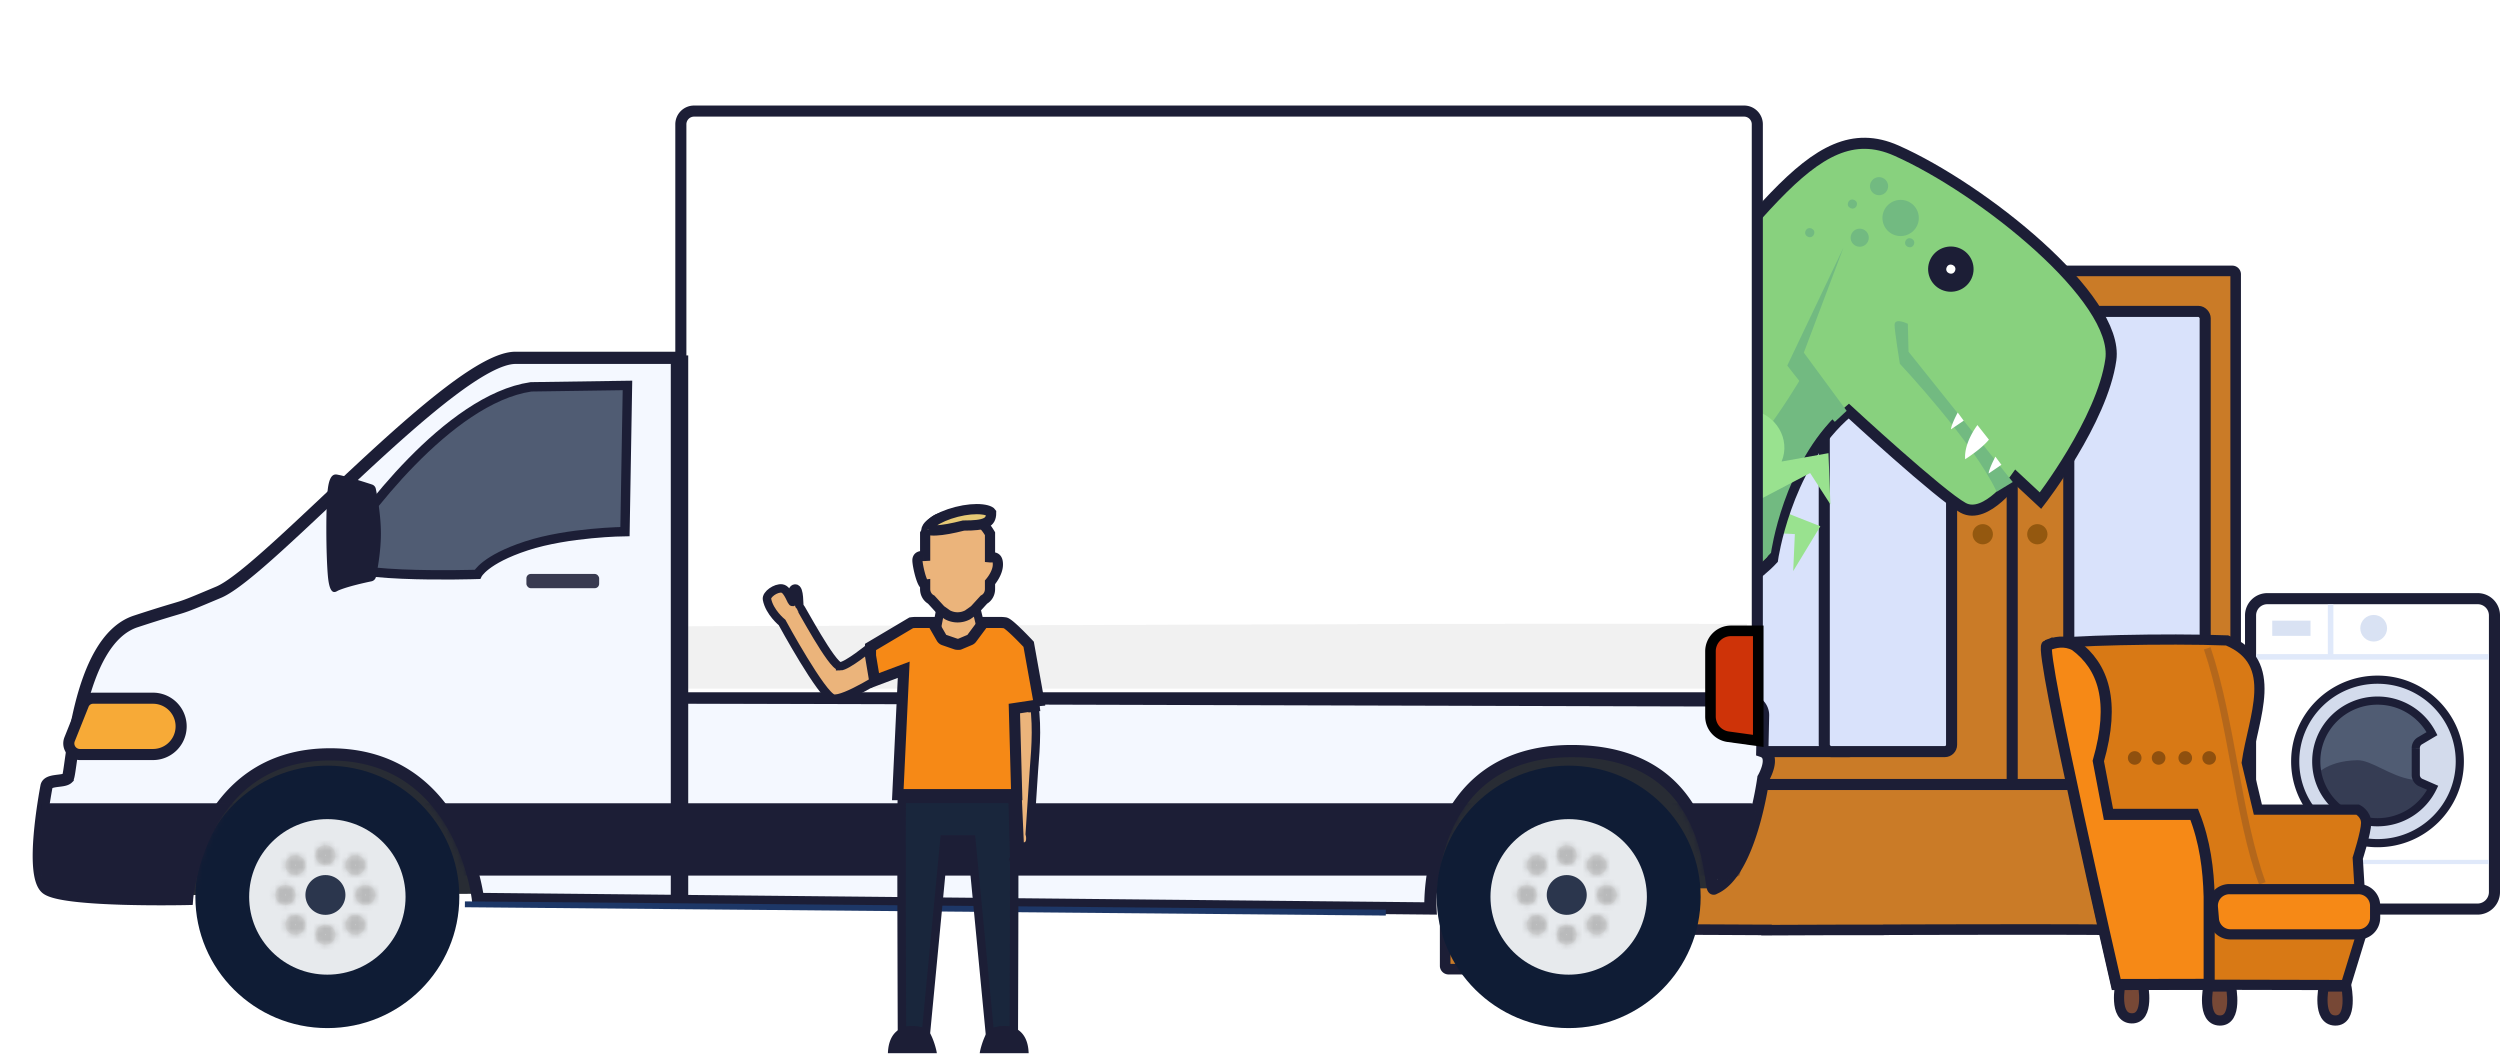 <svg width="451" height="191" fill="none" xmlns="http://www.w3.org/2000/svg"><path fill-rule="evenodd" clip-rule="evenodd" d="M318.679 167.754h-.987s-36.167-.206-38.698 0c-1.58.129-2.215 1.798-2.938 3.696-.435 1.143-.902 2.367-1.624 3.389H261.32a.614.614 0 01-.613-.613V49.487c0-.338.275-.613.613-.613h141.381c.339 0 .613.274.613.613v124.738a.612.612 0 01-.613.613h-14.963c-.089-3.207-2.446-6.578-4.737-7.034-.83-.165-24.709-.129-43.13-.075a.62.62 0 01-.174.025h-7.724c-7.789.026-13.294.05-13.294.05v-.05z" fill="#CA7B27"/><path d="M318.679 167.754h.953v-.953h-.953v.953zm-.987 0l-.006.953h.006v-.953zm-38.698 0l-.077-.95.077.95zm-2.938 3.696l-.891-.339.891.339zm-1.624 3.389v.953h.493l.285-.402-.778-.551zm44.831-125.965v.953h.045l-.045-.953zm68.475 125.964l-.953.027.026.927h.927v-.954zm-4.737-7.034l.186-.935-.186.935zm-43.13-.075l-.003-.953h-.136l-.13.038.269.915zm-7.898.025v-.953h-.004l.004.953zm-13.294.05h-.953v.957l.957-.004-.004-.953zm0-1.003h-.987v1.906h.987v-1.906zm-.987.953l.005-.953h-.006l-.02-.001h-.078l-.303-.002-1.152-.006-4.132-.02c-3.431-.016-8.031-.036-12.711-.049-9.318-.025-19.06-.027-20.378.081l.155 1.9c1.212-.099 10.819-.1 20.218-.074 4.678.013 9.277.032 12.707.048l4.131.021 1.152.006.303.002H317.686l.006-.953zm-38.775-.95c-1.18.096-1.963.79-2.507 1.606-.518.779-.896 1.783-1.245 2.701l1.782.679c.373-.981.675-1.76 1.05-2.323.35-.525.674-.73 1.075-.763l-.155-1.9zm-3.752 4.307c-.443 1.164-.871 2.271-1.511 3.177l1.556 1.102c.804-1.138 1.31-2.48 1.737-3.6l-1.782-.679zm-.733 2.775H261.32v1.906h13.112v-1.906zm-13.112 0a.34.34 0 01.34.34h-1.906c0 .865.701 1.566 1.566 1.566v-1.906zm.34.34V49.487h-1.906v124.739h1.906zm0-124.739a.34.34 0 01-.34.34v-1.906c-.865 0-1.566.701-1.566 1.566h1.906zm-.34.34h57.943v-1.906H261.32v1.906zm57.988 0h-.016V47.92c-.024 0-.049 0-.073.002l.089 1.904zm-.016 0h83.409V47.92h-83.409v1.907zm83.409 0a.34.34 0 01-.34-.34h1.907c0-.866-.702-1.567-1.567-1.567v1.907zm-.34-.34v124.738h1.907V49.487h-1.907zm0 124.738a.34.34 0 01.34-.34v1.907c.865 0 1.567-.702 1.567-1.567h-1.907zm.34-.34h-14.963v1.907h14.963v-1.907zm-14.01.927c-.05-1.814-.735-3.633-1.708-5.06-.956-1.401-2.304-2.586-3.796-2.883l-.372 1.87c.799.159 1.775.888 2.593 2.087.8 1.175 1.338 2.645 1.377 4.039l1.906-.053zm-5.504-7.943a4.169 4.169 0 00-.567-.046c-.235-.01-.55-.018-.937-.025-.774-.015-1.851-.027-3.174-.036-2.646-.019-6.287-.029-10.476-.031-8.378-.005-18.954.018-28.165.045l.005 1.906c9.211-.026 19.785-.049 28.159-.044 4.188.002 7.824.011 10.464.03 1.32.01 2.388.022 3.151.036.382.007.682.015.898.024.258.01.31.019.27.011l.372-1.87zm-43.585-.055a.34.34 0 01.095-.013v1.906c.153 0 .301-.022.443-.063l-.538-1.83zm.095-.013h-7.724v1.906h7.724v-1.906zm-7.728 0l-9.568.034-2.744.011-.73.003-.188.001h-.06l-.003.001h-.001l.004.953.004.953h.064l.188-.001.73-.003 2.744-.011c2.349-.009 5.673-.022 9.567-.035l-.007-1.906zm-12.337 1.003v-.05h-1.906v.05h1.906z" fill="#1C1E36"/><ellipse cx="296.391" cy="96.338" rx="1.83" ry="1.826" fill="#94580F"/><ellipse cx="303.711" cy="96.338" rx="1.83" ry="1.826" fill="#94580F"/><rect x="266.197" y="56.176" width="27.45" height="79.413" rx="1.227" fill="#D9E2FB"/><path fill-rule="evenodd" clip-rule="evenodd" d="M287.3 155.545l-.071.001-.071-.001h-6.261l-.073.001-.072-.001h-.536a.307.307 0 01-.299-.238 1.826 1.826 0 01.907-3.412c1.011 0 1.83.817 1.83 1.825h2.745a1.829 1.829 0 011.83-1.825 1.824 1.824 0 01.908 3.411.307.307 0 01-.299.239h-.538z" fill="#94580F"/><rect x="307.371" y="56.176" width="27.45" height="79.413" rx="1.227" fill="#D9E2FB" stroke="#1C1E36" stroke-width="2"/><path d="M300.051 48.874v92.648h-39.344 79.604" stroke="#AC6814" stroke-width=".846"/><mask id="a" fill="#fff"><rect x="290.207" y="147.603" width="34.471" height="12.878" rx="1.227"/></mask><rect x="290.207" y="147.603" width="34.471" height="12.878" rx="1.227" fill="#FAC775" stroke="#1C1E36" stroke-width="4" mask="url(#a)"/><mask id="b" fill="#fff"><rect x="326.832" y="147.603" width="34.471" height="12.878" rx="1.227"/></mask><rect x="326.832" y="147.603" width="34.471" height="12.878" rx="1.227" fill="#FAC775" stroke="#1C1E36" stroke-width="4" mask="url(#b)"/><mask id="c" fill="#fff"><rect x="363.458" y="147.603" width="34.471" height="12.878" rx="1.227"/></mask><rect x="363.458" y="147.603" width="34.471" height="12.878" rx="1.227" fill="#FAC775" stroke="#1C1E36" stroke-width="4" mask="url(#c)"/><ellipse cx="357.691" cy="96.375" rx="1.833" ry="1.826" fill="#94580F"/><ellipse cx="367.534" cy="96.375" rx="1.833" ry="1.826" fill="#94580F"/><rect x="329.098" y="56.175" width="22.968" height="79.413" rx="1.227" fill="#D9E2FB" stroke="#1C1E36" stroke-width="2"/><rect x="373.209" y="56.175" width="24.608" height="79.413" rx="1.227" fill="#D9E2FB" stroke="#1C1E36" stroke-width="2"/><path fill="#002A78" fill-opacity=".12" d="M252.504 66.043h28.008v1.073h-28.008z"/><ellipse cx="266.508" cy="95.019" rx="7.54" ry="7.512" fill="#fff"/><ellipse cx="266.508" cy="95.019" rx="5.386" ry="5.366" fill="#ECECEC"/><path fill="#002A78" fill-opacity=".12" d="M293.438 66.043h28.008v1.073h-28.008zM328.987 66.043h28.008v1.073h-28.008zM252.504 82.141h28.008v1.073h-28.008zM252.504 102.53h28.008v1.073h-28.008zM252.504 120.774h28.008v1.073h-28.008z"/><path d="M362.999 48.873v92.649h-63.053 103.368" stroke="#1C1E36" stroke-width="2"/><path d="M320.885 80.44l-7.278 15.43 10.184.482-.298 6.672 4.898-8.087-7.482-2.94c3.569-2.587 4.017-7.86.909-10.703l-.933-.853z" fill="#99E28F"/><path d="M303.738 74.669l11.845 7.484 1.56 23.774a3.199 3.199 0 01-1.036 2.572L303.9 119.67a3.165 3.165 0 00.671 5.147 4.445 4.445 0 012.354 3.381l.373 2.943-12.077-3.101.201-11.889 7.49-11.808-9.705-12.589c.001 0 1.604-9.28 10.531-17.085z" fill="#93CE89"/><path d="M368.105 90.317l-4.412-4.106s-5.38 7.648-9.534 5.41c-4.153-2.24-20.64-17.466-20.64-17.466-.404.335-.796.683-1.178 1.038-10.329 9.605-12.57 25.713-12.57 25.713-5.171 5.591-16.887 10.908-16.887 10.908-24.958-1.859-61.827-20.822-61.827-20.822s.003.002.01.001c20.178.612 47.483-19.683 47.483-19.683 28.477-29.858 37.96-51.051 53.544-44.147 15.584 6.904 40.26 26.687 38.702 37.725-1.558 11.037-12.691 25.43-12.691 25.43z" fill="#88D17E" stroke="#1C1E36" stroke-width="2"/><path d="M319.491 99.728c-5.151 5.529-16.85 10.758-16.85 10.758-24.976-1.945-61.938-20.913-61.938-20.913h.01c.865.078 56.282 4.96 60.454 3.89 10.98-3.226 23.702-25.211 23.702-25.211l7.092 6.008c-10.294 9.491-12.47 25.468-12.47 25.468z" fill="#72BA81"/><path d="M297.453 71.475s-7.796 1.528-15.551 14.893l3.86 6.716 3.831.172 7.86-21.781z" fill="#72BA81"/><path d="M299.306 71.39l10.817 9.644-2.451 24.457a3.294 3.294 0 01-1.495 2.441l-14.359 9.275c-1.911 1.235-2.009 3.98-.19 5.353a4.59 4.59 0 011.828 3.843l-.12 3.058-11.799-5.224 2.227-12.062 9.653-10.732-7.765-14.471s3.216-9.169 13.654-15.581z" fill="#85CF7B"/><path d="M363.104 86.96l-18.805-23.51-.125-5.034s-2.345-1.17-2.391.155c-.035.998.95 7.05.95 7.05s13.321 14.195 17.473 23.094l2.898-1.756zM333.135 74.115l-7.726-10.501 7.158-18.96-10.14 21.29s4.805 6.366 8.572 10.158l2.136-1.987z" fill="#72BA81"/><path d="M314.579 73.75l2.529 16.542 9.442-4.957 3.655 5.655-.35-9.24-8.458 1.511c1.688-4.007-1.011-8.59-5.477-9.298l-1.341-.213z" fill="#99E28F"/><ellipse rx="4.098" ry="4.083" transform="matrix(.914 .405 -.409 .913 351.933 48.552)" fill="#1C1E36"/><ellipse rx=".819" ry=".816" transform="matrix(.914 .405 -.409 .913 351.932 48.552)" fill="#fff"/><path d="M358.801 79.313a9.717 9.717 0 01-.733.789c-1.5 1.465-3.553 2.743-3.553 2.743-.168-2.047.909-4.15 1.618-5.292.34-.544.595-.872.595-.872l2.073 2.632zM354.254 75.889l-.591.403-1.707 1.159c.019-.516.513-1.62.866-2.345.197-.404.349-.69.349-.69l1.083 1.473zM361.055 83.85l-.772.524-1.527 1.038c.016-.465.422-1.411.761-2.123.245-.518.454-.911.454-.911l1.084 1.472z" fill="#fff"/><ellipse rx="3.278" ry="3.266" transform="matrix(.914 .405 -.409 .913 342.873 39.323)" fill="#72BA81"/><ellipse rx="1.639" ry="1.633" transform="matrix(.914 .405 -.409 .913 338.981 33.585)" fill="#72BA81"/><ellipse rx=".819" ry=".816" transform="matrix(.914 .405 -.409 .913 344.506 43.792)" fill="#72BA81"/><ellipse rx=".819" ry=".816" transform="matrix(.914 .405 -.409 .913 326.479 41.97)" fill="#72BA81"/><ellipse rx=".819" ry=".816" transform="matrix(.914 .405 -.409 .913 334.173 36.81)" fill="#72BA81"/><ellipse rx="1.639" ry="1.633" transform="matrix(.914 .405 -.409 .913 335.493 42.882)" fill="#72BA81"/><path d="M314.167 73.433l-2.324 11.472 2.195-3.164.129-8.308z" fill="#72BA81"/><path fill-rule="evenodd" clip-rule="evenodd" d="M33.443 127.358l281.569 1.107-5.518 31.779-276.051 1.222v-34.108z" fill="#282C34"/><g filter="url(#filter0_d)"><ellipse cx="59.055" cy="161.796" rx="23.808" ry="23.673" fill="#0F1C35"/><ellipse cx="59.055" cy="161.799" rx="14.108" ry="14.029" fill="#E7EAED"/><ellipse cx="58.707" cy="161.451" rx="3.609" ry="3.589" fill="#0F1C35" fill-opacity=".868"/><g opacity=".58"><mask id="d" fill="#fff"><ellipse cx="58.707" cy="154.274" rx="1.805" ry="1.795"/></mask><ellipse cx="58.707" cy="154.274" rx="1.805" ry="1.795" fill="#D8D8D8"/><path d="M58.65 154.274c0-.007.002-.019.007-.03a.063.063 0 01.014-.021.044.044 0 01.017-.012.07.07 0 01.02-.004v3.724a3.662 3.662 0 003.666-3.657H58.65zm.057-.067c.003 0 .011.001.02.004a.044.044 0 01.017.012.08.08 0 01.02.051h-3.723a3.662 3.662 0 003.666 3.657v-3.724zm.058.067a.08.08 0 01-.02.051.044.044 0 01-.018.012.071.071 0 01-.02.004v-3.724a3.662 3.662 0 00-3.666 3.657h3.724zm-.058.067a.07.07 0 01-.02-.004.044.044 0 01-.017-.012.063.063 0 01-.013-.021.082.082 0 01-.007-.03h3.724a3.662 3.662 0 00-3.667-3.657v3.724z" fill="#979797" mask="url(#d)"/><mask id="e" fill="#fff"><ellipse cx="65.925" cy="161.452" rx="1.805" ry="1.795"/></mask><ellipse cx="65.925" cy="161.452" rx="1.805" ry="1.795" fill="#D8D8D8"/><path d="M65.868 161.452c0-.007.002-.018.007-.03a.063.063 0 01.013-.021.056.056 0 01.018-.011.052.052 0 01.02-.005v3.724a3.661 3.661 0 003.666-3.657h-3.724zm.057-.067c.003 0 .011.001.02.005a.056.056 0 01.017.011c.004.004.01.011.014.021a.084.084 0 01.007.03h-3.724a3.661 3.661 0 003.666 3.657v-3.724zm.058.067a.076.076 0 01-.02.052.056.056 0 01-.018.011.052.052 0 01-.02.005v-3.724a3.661 3.661 0 00-3.666 3.656h3.724zm-.058.068a.052.052 0 01-.02-.005.056.056 0 01-.017-.011.076.076 0 01-.02-.052h3.724a3.661 3.661 0 00-3.667-3.656v3.724z" fill="#979797" mask="url(#e)"/><mask id="f" fill="#fff"><ellipse cx="64.121" cy="166.835" rx="1.805" ry="1.795"/></mask><ellipse cx="64.121" cy="166.835" rx="1.805" ry="1.795" fill="#D8D8D8"/><path d="M64.063 166.835c0-.007.002-.018.007-.03a.063.063 0 01.014-.021.056.056 0 01.017-.011.052.052 0 01.02-.005v3.724a3.661 3.661 0 003.666-3.657h-3.724zm.058-.067c.003 0 .01.001.019.005a.055.055 0 01.017.011c.005.004.01.011.014.021a.084.084 0 01.007.03h-3.724a3.661 3.661 0 003.667 3.657v-3.724zm.057.067a.076.076 0 01-.02.052.055.055 0 01-.018.011.052.052 0 01-.02.005v-3.724a3.661 3.661 0 00-3.666 3.656h3.724zm-.057.068a.052.052 0 01-.02-.005.056.056 0 01-.017-.011.076.076 0 01-.02-.052h3.723a3.661 3.661 0 00-3.666-3.656v3.724z" fill="#979797" mask="url(#f)"/><mask id="g" fill="#fff"><ellipse cx="58.707" cy="168.629" rx="1.805" ry="1.795"/></mask><ellipse cx="58.707" cy="168.629" rx="1.805" ry="1.795" fill="#D8D8D8"/><path d="M58.65 168.629c0-.007.002-.019.007-.03a.063.063 0 01.014-.021.055.055 0 01.017-.011.052.052 0 01.02-.005v3.724a3.662 3.662 0 003.666-3.657H58.65zm.057-.067c.003 0 .011.001.02.005a.055.055 0 01.017.011.08.08 0 01.02.051h-3.723a3.662 3.662 0 003.666 3.657v-3.724zm.058.067a.077.077 0 01-.007.03.07.07 0 01-.014.022.055.055 0 01-.017.011.053.053 0 01-.02.005v-3.724a3.661 3.661 0 00-3.666 3.656h3.724zm-.058.068a.052.052 0 01-.02-.005.055.055 0 01-.017-.011c-.004-.005-.009-.011-.013-.022a.078.078 0 01-.007-.03h3.724a3.661 3.661 0 00-3.667-3.656v3.724z" fill="#979797" mask="url(#g)"/><mask id="h" fill="#fff"><ellipse cx="53.293" cy="166.835" rx="1.805" ry="1.795"/></mask><ellipse cx="53.293" cy="166.835" rx="1.805" ry="1.795" fill="#D8D8D8"/><path d="M53.236 166.835c0-.007.002-.018.007-.03a.063.063 0 01.013-.021.055.055 0 01.018-.011.053.053 0 01.02-.005v3.724a3.661 3.661 0 003.666-3.657h-3.724zm.057-.067c.003 0 .011.001.02.005a.055.055 0 01.017.011c.005.004.01.011.014.021a.086.086 0 01.007.03h-3.724a3.662 3.662 0 003.666 3.657v-3.724zm.058.067a.087.087 0 01-.007.031c-.004.01-.01.016-.014.021a.055.055 0 01-.017.011.052.052 0 01-.02.005v-3.724a3.661 3.661 0 00-3.666 3.656h3.724zm-.058.068a.053.053 0 01-.02-.005.055.055 0 01-.017-.011.076.076 0 01-.013-.021.085.085 0 01-.007-.031h3.724a3.661 3.661 0 00-3.667-3.656v3.724z" fill="#979797" mask="url(#h)"/><mask id="i" fill="#fff"><ellipse cx="53.293" cy="156.068" rx="1.805" ry="1.795"/></mask><ellipse cx="53.293" cy="156.068" rx="1.805" ry="1.795" fill="#D8D8D8"/><path d="M53.236 156.068c0-.008.002-.019.007-.03a.07.07 0 01.013-.022.055.055 0 01.018-.011.053.053 0 01.02-.005v3.724a3.661 3.661 0 003.666-3.656h-3.724zm.057-.068c.003 0 .011.001.02.005a.055.055 0 01.017.011c.005.005.01.011.014.022a.078.078 0 01.007.03h-3.724a3.661 3.661 0 003.666 3.656V156zm.058.068a.082.082 0 01-.007.03.063.063 0 01-.014.021.055.055 0 01-.017.011.052.052 0 01-.02.005v-3.724a3.662 3.662 0 00-3.666 3.657h3.724zm-.058.067a.053.053 0 01-.02-.005.055.055 0 01-.017-.011.08.08 0 01-.02-.051h3.724a3.662 3.662 0 00-3.667-3.657v3.724z" fill="#979797" mask="url(#i)"/><mask id="j" fill="#fff"><ellipse cx="51.489" cy="161.452" rx="1.805" ry="1.795"/></mask><ellipse cx="51.489" cy="161.452" rx="1.805" ry="1.795" fill="#D8D8D8"/><path d="M51.431 161.452c0-.007.002-.018.007-.03a.063.063 0 01.014-.021.055.055 0 01.017-.011.053.053 0 01.02-.005v3.724a3.661 3.661 0 003.666-3.657h-3.724zm.058-.067c.003 0 .01.001.02.005a.055.055 0 01.017.011c.004.004.01.011.013.021a.086.086 0 01.007.03h-3.724a3.661 3.661 0 003.667 3.657v-3.724zm.057.067a.087.087 0 01-.007.031.074.074 0 01-.013.021.055.055 0 01-.018.011.052.052 0 01-.02.005v-3.724a3.661 3.661 0 00-3.666 3.656h3.724zm-.057.068a.053.053 0 01-.02-.005.055.055 0 01-.017-.011.076.076 0 01-.014-.021.085.085 0 01-.007-.031h3.724a3.661 3.661 0 00-3.666-3.656v3.724z" fill="#979797" mask="url(#j)"/><mask id="k" fill="#fff"><ellipse cx="64.121" cy="156.068" rx="1.805" ry="1.795"/></mask><ellipse cx="64.121" cy="156.068" rx="1.805" ry="1.795" fill="#D8D8D8"/><path d="M64.063 156.068c0-.008.002-.019.007-.03a.07.07 0 01.014-.022.056.056 0 01.017-.011.052.052 0 01.02-.005v3.724a3.661 3.661 0 003.666-3.656h-3.724zm.058-.068c.003 0 .01.001.019.005a.055.055 0 01.017.011.07.07 0 01.014.022.076.076 0 01.007.03h-3.724a3.661 3.661 0 003.667 3.656V156zm.057.068a.08.08 0 01-.02.051.055.055 0 01-.018.011.052.052 0 01-.02.005v-3.724a3.662 3.662 0 00-3.666 3.657h3.724zm-.057.067a.052.052 0 01-.02-.005.056.056 0 01-.017-.011.063.063 0 01-.014-.021.082.082 0 01-.007-.03h3.724a3.662 3.662 0 00-3.666-3.657v3.724z" fill="#979797" mask="url(#k)"/></g><path fill-rule="evenodd" clip-rule="evenodd" d="M12.204 140.373c.755-.735 1.535-24.747 12.29-28.269 10.754-3.522 6.092-1.536 14.955-5.272 8.864-3.735 42.494-42.28 53.546-42.28h31.942l-.444 61.276 190.929.542a2.642 2.642 0 012.633 2.699l-.138 6.428c2.547.863.196 4.876.196 4.876s-2.259 17.141-8.889 19.894c-1.158 1.268 1.113-24.77-25.69-24.77s-25.477 28.388-25.477 28.388l-171.84-1.714s-2.843-26.083-26.65-26.083c-23.808 0-25.822 26.083-25.822 26.083s-22.354.5-25.356-1.904c-3.002-2.405-.239-17.093 0-18.406.239-1.313 3.06-.753 3.815-1.488z" fill="#F4F8FF" stroke="#1C1E36" stroke-width="2.207"/><mask id="l" maskUnits="userSpaceOnUse" x="6" y="63" width="315" height="102"><path fill-rule="evenodd" clip-rule="evenodd" d="M12.204 140.373c.755-.735 1.535-24.747 12.29-28.269 10.754-3.522 6.092-1.536 14.955-5.272 8.864-3.735 42.494-42.28 53.546-42.28h31.942l-.444 61.276 190.929.542a2.642 2.642 0 012.633 2.699l-.138 6.428c2.547.863.196 4.876.196 4.876s-2.259 17.141-8.889 19.894c-1.158 1.268 1.113-24.77-25.69-24.77s-25.477 28.388-25.477 28.388l-171.84-1.714s-2.843-26.083-26.65-26.083c-23.808 0-25.822 26.083-25.822 26.083s-22.354.5-25.356-1.904c-3.002-2.405-.239-17.093 0-18.406.239-1.313 3.06-.753 3.815-1.488z" fill="#fff" stroke="#fff" stroke-width="2"/></mask><g mask="url(#l)"><path fill-rule="evenodd" clip-rule="evenodd" d="M7.4 144.907H315.8c.691 0 1.196.651 1.024 1.32l-3.021 11.73c-1.483.743-4.128 1.184-5.032 0H41.42c-1.675 0-6.172 2.929-6.172 2.929-10.396 4.44-24.948 1.707-27.848-2.929v-13.05z" fill="#1C1E36"/><g filter="url(#filter1_ii)"><path fill-rule="evenodd" clip-rule="evenodd" d="M126.426 71.157s153.723-2.442 159.06 0c5.338 2.441 7.801 37.057 4.559 37.856-3.243.8-164.568 0-164.568 0l.949-37.856z" fill="#000" fill-opacity=".01"/></g></g><path d="M122.825 22.425a2.385 2.385 0 012.385-2.386h189.423a2.386 2.386 0 012.386 2.386V125.89H122.825V22.425z" fill="#fff" stroke="#1C1E36" stroke-width="2"/><path opacity=".365" fill-rule="evenodd" clip-rule="evenodd" d="M124.178 112.975l136.759-.432c7.064-.023 54.223 0 54.223 0v11.676H124.178v-11.244z" fill="#D8D8D8"/><path d="M16.781 125.958c-.762 0-1.447.464-1.73 1.171l-2.495 6.244a2 2 0 001.857 2.742H27.67a5.079 5.079 0 000-10.157H16.781z" fill="#F7AA37" stroke="#1C1E36" stroke-width="2"/><rect x="94.963" y="103.54" width="13.124" height="2.571" rx=".792" fill="#1C1E36" fill-opacity=".87"/><path fill-rule="evenodd" clip-rule="evenodd" d="M83.867 163.138l166.136 1.5-166.136-1.5z" fill="#D8D8D8"/><path d="M83.867 163.138l166.136 1.5" stroke="#1D3767" stroke-width="1.057"/><ellipse cx="282.989" cy="161.796" rx="23.808" ry="23.673" fill="#0F1C35"/><ellipse cx="282.989" cy="161.799" rx="14.108" ry="14.029" fill="#E7EAED"/><ellipse cx="282.641" cy="161.451" rx="3.609" ry="3.589" fill="#0F1C35" fill-opacity=".868"/><g opacity=".58"><mask id="m" fill="#fff"><ellipse cx="282.642" cy="154.274" rx="1.805" ry="1.795"/></mask><ellipse cx="282.642" cy="154.274" rx="1.805" ry="1.795" fill="#D8D8D8"/><path d="M282.584 154.274c0-.008.002-.019.007-.03a.045.045 0 01.014-.021.037.037 0 01.017-.012.051.051 0 01.02-.005v3.724a3.66 3.66 0 003.666-3.656h-3.724zm.058-.068c.003 0 .01.001.019.005a.037.037 0 01.017.012c.005.004.01.01.014.021a.076.076 0 01.007.03h-3.724a3.661 3.661 0 003.667 3.656v-3.724zm.057.068a.08.08 0 01-.007.03.051.051 0 01-.014.021.062.062 0 01-.017.012.07.07 0 01-.019.004v-3.724a3.662 3.662 0 00-3.667 3.657h3.724zm-.057.067a.068.068 0 01-.02-.004.062.062 0 01-.017-.012.051.051 0 01-.014-.021.08.08 0 01-.007-.03h3.724a3.662 3.662 0 00-3.666-3.657v3.724z" fill="#979797" mask="url(#m)"/><mask id="n" fill="#fff"><ellipse cx="289.86" cy="161.452" rx="1.805" ry="1.795"/></mask><ellipse cx="289.86" cy="161.452" rx="1.805" ry="1.795" fill="#D8D8D8"/><path d="M289.802 161.452a.08.08 0 01.007-.03.051.051 0 01.014-.021.043.043 0 01.017-.012.074.074 0 01.02-.004v3.724a3.662 3.662 0 003.666-3.657h-3.724zm.058-.067c.003 0 .011.001.019.004a.047.047 0 01.018.012.063.063 0 01.013.021.08.08 0 01.007.03h-3.724a3.662 3.662 0 003.667 3.657v-3.724zm.057.067a.08.08 0 01-.007.03.063.063 0 01-.013.021.047.047 0 01-.018.012.063.063 0 01-.019.004v-3.724a3.662 3.662 0 00-3.667 3.657h3.724zm-.057.067a.074.074 0 01-.02-.004.043.043 0 01-.017-.012.051.051 0 01-.014-.021.08.08 0 01-.007-.03h3.724a3.662 3.662 0 00-3.666-3.657v3.724z" fill="#979797" mask="url(#n)"/><mask id="o" fill="#fff"><ellipse cx="288.055" cy="166.835" rx="1.805" ry="1.795"/></mask><ellipse cx="288.055" cy="166.835" rx="1.805" ry="1.795" fill="#D8D8D8"/><path d="M287.997 166.835a.08.08 0 01.007-.03.051.051 0 01.014-.021.043.043 0 01.017-.012.074.074 0 01.02-.004v3.724a3.662 3.662 0 003.666-3.657h-3.724zm.058-.067a.07.07 0 01.019.004.047.047 0 01.018.012.063.063 0 01.013.021.08.08 0 01.007.03h-3.724a3.662 3.662 0 003.667 3.657v-3.724zm.057.067a.08.08 0 01-.007.03.063.063 0 01-.013.021c-.005.004-.01.009-.018.012a.07.07 0 01-.019.004v-3.724a3.662 3.662 0 00-3.667 3.657h3.724zm-.057.067a.074.074 0 01-.02-.004.057.057 0 01-.017-.012.051.051 0 01-.014-.021.08.08 0 01-.007-.03h3.724a3.662 3.662 0 00-3.666-3.657v3.724z" fill="#979797" mask="url(#o)"/><mask id="p" fill="#fff"><ellipse cx="282.642" cy="168.629" rx="1.805" ry="1.795"/></mask><ellipse cx="282.642" cy="168.629" rx="1.805" ry="1.795" fill="#D8D8D8"/><path d="M282.584 168.629c0-.008.002-.019.007-.03a.056.056 0 01.031-.033.051.051 0 01.02-.005v3.724a3.66 3.66 0 003.666-3.656h-3.724zm.058-.068c.003 0 .01.001.019.005a.056.056 0 01.031.033.076.076 0 01.007.03h-3.724a3.661 3.661 0 003.667 3.656v-3.724zm.057.068a.08.08 0 01-.007.03.051.051 0 01-.014.021.062.062 0 01-.017.012.07.07 0 01-.019.004v-3.724a3.662 3.662 0 00-3.667 3.657h3.724zm-.057.067a.068.068 0 01-.02-.004.062.062 0 01-.017-.012.051.051 0 01-.014-.021.08.08 0 01-.007-.03h3.724a3.662 3.662 0 00-3.666-3.657v3.724z" fill="#979797" mask="url(#p)"/><mask id="q" fill="#fff"><ellipse cx="277.227" cy="166.835" rx="1.805" ry="1.795"/></mask><ellipse cx="277.227" cy="166.835" rx="1.805" ry="1.795" fill="#D8D8D8"/><path d="M277.17 166.835a.08.08 0 01.007-.03.063.063 0 01.013-.021.047.047 0 01.018-.012.07.07 0 01.019-.004v3.724a3.662 3.662 0 003.667-3.657h-3.724zm.057-.067c.003 0 .011.001.02.004a.043.043 0 01.017.012c.005.004.01.011.014.021a.08.08 0 01.007.03h-3.724a3.662 3.662 0 003.666 3.657v-3.724zm.058.067a.08.08 0 01-.007.03.051.051 0 01-.014.021.057.057 0 01-.017.012.074.074 0 01-.02.004v-3.724a3.662 3.662 0 00-3.666 3.657h3.724zm-.058.067a.07.07 0 01-.019-.004c-.008-.003-.013-.008-.018-.012a.063.063 0 01-.013-.021.08.08 0 01-.007-.03h3.724a3.662 3.662 0 00-3.667-3.657v3.724z" fill="#979797" mask="url(#q)"/><mask id="r" fill="#fff"><ellipse cx="277.227" cy="156.067" rx="1.805" ry="1.795"/></mask><ellipse cx="277.227" cy="156.067" rx="1.805" ry="1.795" fill="#D8D8D8"/><path d="M277.17 156.067a.08.08 0 01.007-.03.063.063 0 01.013-.021c.005-.004.01-.008.018-.012a.07.07 0 01.019-.004v3.724a3.662 3.662 0 003.667-3.657h-3.724zm.057-.067c.003 0 .011.001.02.004a.083.083 0 01.017.012c.005.004.01.011.014.021a.08.08 0 01.007.03h-3.724a3.662 3.662 0 003.666 3.657V156zm.058.067a.076.076 0 01-.007.03.056.056 0 01-.031.033.055.055 0 01-.02.005v-3.724a3.66 3.66 0 00-3.666 3.656h3.724zm-.058.068a.052.052 0 01-.019-.005c-.008-.003-.013-.007-.018-.011-.004-.005-.009-.011-.013-.022a.076.076 0 01-.007-.03h3.724a3.661 3.661 0 00-3.667-3.656v3.724z" fill="#979797" mask="url(#r)"/><mask id="s" fill="#fff"><ellipse cx="275.423" cy="161.452" rx="1.805" ry="1.795"/></mask><ellipse cx="275.423" cy="161.452" rx="1.805" ry="1.795" fill="#D8D8D8"/><path d="M275.365 161.452a.08.08 0 01.007-.03.051.051 0 01.014-.021.043.043 0 01.017-.012.074.074 0 01.02-.004v3.724a3.662 3.662 0 003.666-3.657h-3.724zm.058-.067c.003 0 .011.001.019.004a.047.047 0 01.018.012.063.063 0 01.013.021.08.08 0 01.007.03h-3.724a3.662 3.662 0 003.667 3.657v-3.724zm.057.067a.08.08 0 01-.007.03.063.063 0 01-.013.021.047.047 0 01-.018.012.063.063 0 01-.019.004v-3.724a3.662 3.662 0 00-3.667 3.657h3.724zm-.057.067a.074.074 0 01-.02-.004.043.043 0 01-.017-.012.051.051 0 01-.014-.021.08.08 0 01-.007-.03h3.724a3.662 3.662 0 00-3.666-3.657v3.724z" fill="#979797" mask="url(#s)"/><mask id="t" fill="#fff"><ellipse cx="288.055" cy="156.067" rx="1.805" ry="1.795"/></mask><ellipse cx="288.055" cy="156.067" rx="1.805" ry="1.795" fill="#D8D8D8"/><path d="M287.997 156.067a.08.08 0 01.007-.03.051.051 0 01.014-.021.083.083 0 01.017-.012.074.074 0 01.02-.004v3.724a3.662 3.662 0 003.666-3.657h-3.724zm.058-.067a.07.07 0 01.019.004.093.093 0 01.018.012.063.063 0 01.013.021.08.08 0 01.007.03h-3.724a3.662 3.662 0 003.667 3.657V156zm.057.067a.076.076 0 01-.007.03c-.004.011-.009.017-.013.022-.005.004-.01.008-.018.011a.052.052 0 01-.019.005v-3.724a3.661 3.661 0 00-3.667 3.656h3.724zm-.057.068a.055.055 0 01-.02-.005.056.056 0 01-.031-.033.076.076 0 01-.007-.03h3.724a3.66 3.66 0 00-3.666-3.656v3.724z" fill="#979797" mask="url(#t)"/></g><path fill="#1C1E36" d="M121.01 64.121h3.145v97.731h-3.145z"/><path fill-rule="evenodd" clip-rule="evenodd" d="M60.757 100.338c4.169-6.793 20.11-28.364 35.042-30.553l17.396-.254-.449 26.37s-10.23.105-17.783 2.577c-7.553 2.472-8.837 5.14-8.837 5.14s-27.957.938-25.369-3.28z" fill="#505C73" stroke="#1C1E36" stroke-width="1.693"/><mask id="u" maskUnits="userSpaceOnUse" x="59" y="68" width="56" height="37"><path fill-rule="evenodd" clip-rule="evenodd" d="M60.757 100.338c4.169-6.793 20.11-28.364 35.042-30.553l17.396-.254-.449 26.37s-10.23.105-17.783 2.577c-7.553 2.472-8.837 5.14-8.837 5.14s-27.957.938-25.369-3.28z" fill="#fff" stroke="#fff" stroke-width="1.839"/></mask><path fill-rule="evenodd" clip-rule="evenodd" d="M59.14 88.194c.373-2.992 1.392-2.63 1.902-2.532 1.639.315 4.793 1.326 6.07 1.745.346.114.606.4.68.757.278 1.33.922 4.77.922 8.096 0 3.236-.61 6.469-.898 7.82a1.034 1.034 0 01-.811.792c-1.319.273-4.289.932-5.963 1.645-.418.178-1.562 1.329-1.903-2.729-.341-4.06-.373-12.602 0-15.594z" fill="#1C1E36"/><path fill-rule="evenodd" clip-rule="evenodd" d="M317.189 133.657l-5.427-.75a3.699 3.699 0 01-3.192-3.663v-11.741a3.698 3.698 0 013.698-3.698h4.921v19.852z" fill="#CE3308" stroke="#000" stroke-width="1.907"/></g><path d="M175.169 109.401l.044-.028.039-.033.628-.529 1.762 7.281-3.172.654h-3.336l-2.498-1.47 1.225-6.419.574.483.039.033.043.028c1.457.923 3.196.923 4.652 0z" fill="#EBB47B" stroke="#1C1E36" stroke-width="1.523"/><path d="M181.018 99.453a.259.259 0 00-.134-.068l-.005.047.139.021z" fill="#D7A571"/><path d="M170.316 152.131l-3.282 34.277a5.857 5.857 0 00-1.624-.474c-.828-.12-1.786-.084-2.696.261-.017-4.506-.051-14.258-.066-23.321-.008-5.036-.01-9.857.001-13.449.005-1.796.013-3.282.025-4.333.005-.39.01-.719.016-.98h19.981l.287 10.58-.029.075a.962.962 0 00.034.719c0 10.487-.05 24.844-.071 30.658-.899-.308-1.834-.325-2.64-.197a5.79 5.79 0 00-1.6.491l-.074.037-3.289-34.344-.066-.689H170.382l-.066.689zm-7.604-8.657c.002-.02.003-.016 0 .003v-.003z" fill="#19263C" stroke="#1C1E36" stroke-width="1.523"/><path d="M161.957 185.879c-.978.712-1.707 1.988-1.779 4.12h8.827c-.074-.692-.673-2.795-1.346-3.789a2.305 2.305 0 00-.085-.12c-.573-.759-3.616-1.668-5.617-.211zM178.174 186.09c-.07.093-.139.198-.207.314-.622 1.052-1.154 2.945-1.223 3.595h8.826c-.075-2.235-.872-3.529-1.921-4.219-2-1.315-4.915-.431-5.475.31z" fill="#1C1E36"/><path d="M182.745 125.376c.016 5.12-1.043 9.979.694 15.519l.516 11.522s-.198.245.006.347c.122.061.389.071.931-.054 1.444-.334.873-2.28.873-2.28l.75-11.442c.372-4.536.69-9.075-.24-13.674l-.008-.41-.002-.12-3.52.592zM151.557 120.201c1.23 0 5.484-3.487 5.484-3.487l2.864 4.821s-7.557 4.93-9.584 4.477c-2.027-.452-9.239-13.718-9.239-13.718s-2.276-1.842-2.718-4.187c-.161-.855 1.593-2.114 2.718-1.941 1.125.173 1.745 2.771 1.947 2.41.177-.315-.46-2.36.424-2.41.847-.048.653 3.113.773 3.191.22.142 5.867 10.844 7.331 10.844z" fill="#EBB47B" stroke="#1C1E36" stroke-width="1.523"/><path d="M187.556 127.292l-1.986-11.06s-3.604-3.867-4.286-3.879a5.594 5.594 0 00-.801-.059h-3.051l-2.149 2.889a.747.747 0 01-.313.246l-1.875.791-.008.005a.03.03 0 01-.02.007h-.362a.766.766 0 01-.247-.041l-2.173-.75a.752.752 0 01-.41-.338l-1.619-2.809h-3.051c-.277 0-.55.022-.819.06l-7.344 4.361v1.594l.749 4.481 5.241-1.966-.308 6.468-.761 16.06H183.412l-.422-15.529 3.531-.531v.121l1.035-.121z" fill="#F68916" stroke="#1C1E36" stroke-width="2"/><path fill-rule="evenodd" clip-rule="evenodd" d="M170.921 110.91a3.85 3.85 0 003.652 0l1.212-.86 1.715-1.879c.673-.359 1.097-1.094 1.097-1.897v-1.221c.207-.241 1.423-1.724 1.423-3.22 0-1.337-.678-1.309-1.165-1.288-.095.004-.183.008-.258.001v-4.268c-1.097-1.832-2.273-3.154-6.21-3.178-3.624-.02-4.299 1.137-5.239 2.75-.081.14-.164.283-.252.428v4.009a4.76 4.76 0 01-.219.006c-.493.005-1.17.012-1.17.801 0 .928.81 4.453 1.389 4.381v.799c0 .803.425 1.538 1.097 1.897l1.716 1.879 1.212.86z" fill="#EBB47B"/><path d="M174.573 110.91l.434.811.051-.027.047-.034-.532-.75zm-3.652 0l-.533.75.048.034.051.027.434-.811zm4.864-.86l.532.75.081-.057.066-.073-.679-.62zm1.715-1.879l-.433-.811-.139.074-.107.117.679.62zm1.097-3.118l-.698-.598-.221.258v.34h.919zm.258-4.508l-.039-.919.039.919zm-.258.001h-.919v.838l.834.077.085-.915zm0-4.268h.92v-.254l-.131-.218-.789.472zm-6.21-3.178l.005-.92-.005.92zm-5.239 2.75l.795.463-.795-.463zm-.252.428l-.789-.472-.13.218v.254h.919zm0 4.009l.055.918.865-.051v-.867h-.92zm-.219.006l-.01-.92.01.92zm.219 5.182h.92v-1.042l-1.034.129.114.913zm1.097 2.696l.68-.62-.107-.117-.139-.074-.434.811zm1.716 1.879l-.679.62.066.073.081.057.532-.75zm4.431.049c-.879.47-1.907.47-2.786 0l-.867 1.622a4.77 4.77 0 004.52 0l-.867-1.622zm1.113-.799l-1.212.86 1.064 1.5 1.212-.86-1.064-1.5zm1.568-1.749l-1.715 1.879 1.358 1.24 1.715-1.879-1.358-1.24zm.857-1.277c0 .487-.258.897-.611 1.086l.867 1.622c.991-.53 1.583-1.588 1.583-2.708h-1.839zm0-1.221v1.221h1.839v-1.221h-1.839zm1.422-3.22c0 .519-.218 1.1-.516 1.631a6.507 6.507 0 01-.685.991l1.396 1.197c.126-.146.523-.628.893-1.288.362-.645.752-1.553.752-2.531h-1.84zm-.206-.369c.133-.006.194-.007.243-.001.039.004.011.008-.036-.024-.056-.039-.065-.076-.053-.044.018.046.052.174.052.438h1.84c0-.79-.2-1.501-.801-1.912-.524-.36-1.142-.303-1.323-.295l.078 1.838zm-.382-.003c.149.014.306.006.382.003l-.078-1.838-.11.004h-.024l-.17 1.831zm-.834-5.183v4.268h1.839v-4.268h-1.839zm-5.296-2.258c1.873.011 2.967.332 3.697.776.727.444 1.201 1.073 1.729 1.955l1.578-.945c-.569-.95-1.231-1.898-2.35-2.58-1.117-.68-2.58-1.033-4.644-1.045l-.01 1.84zm-4.439 2.293c.487-.835.793-1.332 1.325-1.683.521-.345 1.384-.62 3.114-.61l.01-1.84c-1.894-.01-3.181.283-4.138.915-.947.626-1.447 1.515-1.9 2.292l1.589.926zm-.258.438c.091-.151.177-.299.258-.438l-1.589-.926c-.082.14-.163.279-.247.419l1.578.945zm.131 3.536v-4.009h-1.839v4.009h1.839zm-1.129.925c.073-.001.171-.001.264-.007l-.109-1.836c-.039.002-.09.003-.175.004l.02 1.839zm-.26-.118c0-.066.013-.032-.031.036a.303.303 0 01-.12.112c-.006.002.021-.01.105-.018.083-.009.176-.011.306-.012l-.02-1.839c-.198.002-.693-.007-1.129.184-.247.108-.505.29-.693.585a1.746 1.746 0 00-.257.952h1.839zm.355 3.468a.754.754 0 01.467.091.456.456 0 01.122.097s-.039-.051-.104-.19a7.965 7.965 0 01-.397-1.147c-.27-.974-.443-1.987-.443-2.319h-1.839c0 .595.232 1.809.51 2.812.143.513.315 1.033.505 1.437.092.195.211.416.367.598.116.136.475.517 1.041.446l-.229-1.825zm1.034 1.712v-.799h-1.839v.799h1.839zm.611 1.086c-.354-.189-.611-.599-.611-1.086h-1.839c0 1.12.592 2.179 1.583 2.708l.867-1.622zm1.961 2.07l-1.715-1.879-1.359 1.24 1.716 1.879 1.358-1.24zm1.065.73l-1.212-.86-1.064 1.5 1.211.86 1.065-1.5z" fill="#1C1E36"/><path d="M173.711 94.837l.112-.029h.116c1.788 0 3.061-.11 3.867-.488.369-.174.603-.388.753-.657.144-.256.248-.63.243-1.196-.034-.049-.112-.13-.294-.224-.283-.148-.724-.277-1.327-.345-1.199-.136-2.838-.01-4.614.445-1.776.454-3.272 1.13-4.256 1.825-.495.35-.819.674-.995.94-.144.215-.153.332-.15.374.025.02.086.057.216.098.296.093.77.142 1.433.115 1.309-.054 3.059-.388 4.896-.858zm-6.56.628c-.001 0 .001.005.01.012-.005-.009-.009-.012-.01-.012z" fill="#E7CA76" stroke="#1C1E36" stroke-width="1.839"/><path d="M406 111.022a3.022 3.022 0 013.022-3.022h37.956a3.022 3.022 0 013.022 3.022v49.909a3.069 3.069 0 01-3.069 3.069h-37.862a3.069 3.069 0 01-3.069-3.069v-49.909z" fill="#fff" stroke="#1C1E36" stroke-width="2"/><path fill="#D9E2F3" d="M409.911 111.965h6.906v2.743h-6.906z"/><ellipse cx="428.211" cy="113.335" rx="2.417" ry="2.4" fill="#D9E2F3"/><ellipse cx="429.074" cy="137.532" rx="11.567" ry="11.487" fill="#505C73"/><path fill-rule="evenodd" clip-rule="evenodd" d="M417.507 140.153s1.841-2.887 7.732-3.011c2.531-.054 5.86 2.843 9.825 3.489 2.187.356 7.134-1.214 7.134-1.214l-4.146 8.328s-6.694 2.377-10.437 2.028c-3.743-.348-10.108-5.143-10.108-5.143v-4.477z" fill="#1C1E36" fill-opacity=".5"/><path fill-rule="evenodd" clip-rule="evenodd" d="M443.749 137.36c0 8.143-6.647 14.745-14.847 14.745s-14.848-6.602-14.848-14.745c0-8.143 6.648-14.744 14.848-14.744 8.2 0 14.847 6.601 14.847 14.744zm-4.888 4.759a11.057 11.057 0 01-9.959 6.214c-6.103 0-11.05-4.912-11.05-10.972s4.947-10.973 11.05-10.973c4.284 0 7.999 2.421 9.832 5.961l-2.186 1.296a1.511 1.511 0 00-.741 1.3v4.852c0 .6.356 1.144.907 1.384l2.147.938z" fill="#D3DBEC"/><path d="M438.861 142.119l.662.321.334-.689-.702-.306-.294.674zm-.127-9.77l.375.633.598-.354-.32-.617-.653.338zm-2.186 1.296l-.375-.633.375.633zm.166 7.536l.294-.674-.294.674zm-7.812 11.66c8.601 0 15.583-6.926 15.583-15.481h-1.472c0 7.732-6.313 14.009-14.111 14.009v1.472zm-15.583-15.481c0 8.555 6.981 15.481 15.583 15.481v-1.472c-7.799 0-14.112-6.277-14.112-14.009h-1.471zm15.583-15.48c-8.602 0-15.583 6.926-15.583 15.48h1.471c0-7.732 6.313-14.009 14.112-14.009v-1.471zm15.583 15.48c0-8.554-6.982-15.48-15.583-15.48v1.471c7.798 0 14.111 6.277 14.111 14.009h1.472zm-15.583 11.709c4.676 0 8.717-2.706 10.621-6.629l-1.324-.642a10.322 10.322 0 01-9.297 5.8v1.471zm-11.785-11.708c0 6.471 5.281 11.708 11.785 11.708v-1.471c-5.701 0-10.314-4.588-10.314-10.237h-1.471zm11.785-11.709c-6.504 0-11.785 5.238-11.785 11.709h1.471c0-5.649 4.613-10.237 10.314-10.237v-1.472zm10.485 6.359a11.792 11.792 0 00-10.485-6.359v1.472c4 0 7.468 2.26 9.179 5.564l1.306-.677zm-1.028-.294l-2.186 1.295.75 1.266 2.186-1.296-.75-1.265zm-2.186 1.295a2.245 2.245 0 00-1.101 1.933h1.471c0-.274.145-.528.38-.667l-.75-1.266zm-1.101 1.933v4.852h1.471v-4.852h-1.471zm0 4.852c0 .893.529 1.701 1.347 2.059l.589-1.349a.775.775 0 01-.465-.71h-1.471zm1.347 2.059l2.147.937.589-1.348-2.147-.938-.589 1.349z" fill="#1C1E36"/><path fill-rule="evenodd" clip-rule="evenodd" d="M407 155.5h42-42z" fill="#E0E9FA"/><path d="M407 155.5h42" stroke="#E0E9FA" stroke-width=".765"/><path fill-rule="evenodd" clip-rule="evenodd" d="M420.442 109.028v9.795-9.795z" fill="#E0E9FA"/><path d="M420.442 109.028v9.795" stroke="#E0E9FA"/><path fill-rule="evenodd" clip-rule="evenodd" d="M407 118.5h42-42z" fill="#E0E9FA"/><path d="M407 118.5h42" stroke="#E0E9FA"/><path fill-rule="evenodd" clip-rule="evenodd" d="M396.88 177.608h26.302l2.958-9.556h-30.974l1.714 9.556z" fill="#FF992E"/><path fill-rule="evenodd" clip-rule="evenodd" d="M369.731 116.264c-1.886.699 12.04 61.343 12.04 61.343l41.41.093 2.958-9.648-.804-13.239s1.515-4.702 1.515-6.356-1.515-2.403-1.515-2.403h-18.014l-2.009-8.476c1.163-8.167 6.079-18.043-3.535-22.044-10.644-.422-30.159.031-32.046.73z" fill="#D87915" stroke="#1C1E36" stroke-width="1.839"/><path fill-rule="evenodd" clip-rule="evenodd" d="M398.394 177.968h4.067s1.272 6.217-2.033 6.133c-3.305-.083-2.034-6.133-2.034-6.133zM419.212 177.968h4.067s1.272 6.217-2.033 6.133c-3.306-.083-2.034-6.133-2.034-6.133z" fill="#774836" stroke="#1C1E36" stroke-width="1.839"/><ellipse cx="385.101" cy="136.732" rx="1.232" ry="1.227" fill="#000" fill-opacity=".337"/><ellipse cx="389.414" cy="136.732" rx="1.232" ry="1.227" fill="#000" fill-opacity=".337"/><ellipse cx="394.22" cy="136.732" rx="1.232" ry="1.227" fill="#000" fill-opacity=".337"/><ellipse cx="398.534" cy="136.732" rx="1.232" ry="1.227" fill="#000" fill-opacity=".337"/><path fill-rule="evenodd" clip-rule="evenodd" d="M424.539 160.631l3.915 1.123-29.92-.409c2.034-1.984 18.052-1.689 26.005-.714z" fill="#EB7F0D"/><path fill-rule="evenodd" clip-rule="evenodd" d="M382.513 177.578h4.067s1.271 6.217-2.034 6.133c-3.305-.084-2.033-6.133-2.033-6.133z" fill="#774836" stroke="#1C1E36" stroke-width="1.839"/><path fill-rule="evenodd" clip-rule="evenodd" d="M369.264 116.425c1.455-.58 3.203-.98 5.078 0 5.118 3.798 7.284 10.101 4.192 20.866l1.833 9.622h15.466c1.943 4.911 2.569 9.868 2.701 14.841v15.824l-16.761.03s-13.964-60.602-12.509-61.183z" fill="#F68916" stroke="#1C1E36" stroke-width="2"/><path opacity=".325" d="M398.18 116.96c4.421 13.016 5.554 30.486 9.948 42.399" stroke="#1C1E36" stroke-opacity=".58" stroke-width="1.265"/><path fill-rule="evenodd" clip-rule="evenodd" d="M425.476 168.558a2.996 2.996 0 002.996-2.996v-2.167a2.995 2.995 0 00-2.996-2.995h-23.289a2.996 2.996 0 00-2.985 3.249l.184 2.167a2.996 2.996 0 002.985 2.742h23.105z" fill="#F68916" stroke="#1C1E36" stroke-width="1.839"/><defs><filter id="filter0_d" x=".818" y="13.961" width="324.466" height="176.587" filterUnits="userSpaceOnUse" color-interpolation-filters="sRGB"><feFlood flood-opacity="0" result="BackgroundImageFix"/><feColorMatrix in="SourceAlpha" values="0 0 0 0 0 0 0 0 0 0 0 0 0 0 0 0 0 0 127 0"/><feOffset/><feGaussianBlur stdDeviation="2.539"/><feColorMatrix values="0 0 0 0 0 0 0 0 0 0 0 0 0 0 0 0 0 0 0.12 0"/><feBlend in2="BackgroundImageFix" result="effect1_dropShadow"/><feBlend in="SourceGraphic" in2="effect1_dropShadow" result="shape"/></filter><filter id="filter1_ii" x="125.477" y="70.071" width="166.023" height="39.297" filterUnits="userSpaceOnUse" color-interpolation-filters="sRGB"><feFlood flood-opacity="0" result="BackgroundImageFix"/><feBlend in="SourceGraphic" in2="BackgroundImageFix" result="shape"/><feColorMatrix in="SourceAlpha" values="0 0 0 0 0 0 0 0 0 0 0 0 0 0 0 0 0 0 127 0" result="hardAlpha"/><feOffset dy="3.386"/><feComposite in2="hardAlpha" operator="arithmetic" k2="-1" k3="1"/><feColorMatrix values="0 0 0 0 0 0 0 0 0 0 0 0 0 0 0 0 0 0 0.031 0"/><feBlend in2="shape" result="effect1_innerShadow"/><feColorMatrix in="SourceAlpha" values="0 0 0 0 0 0 0 0 0 0 0 0 0 0 0 0 0 0 127 0" result="hardAlpha"/><feOffset dy="-1.693"/><feComposite in2="hardAlpha" operator="arithmetic" k2="-1" k3="1"/><feColorMatrix values="0 0 0 0 0 0 0 0 0 0 0 0 0 0 0 0 0 0 0.06 0"/><feBlend in2="effect1_innerShadow" result="effect2_innerShadow"/></filter></defs></svg>
